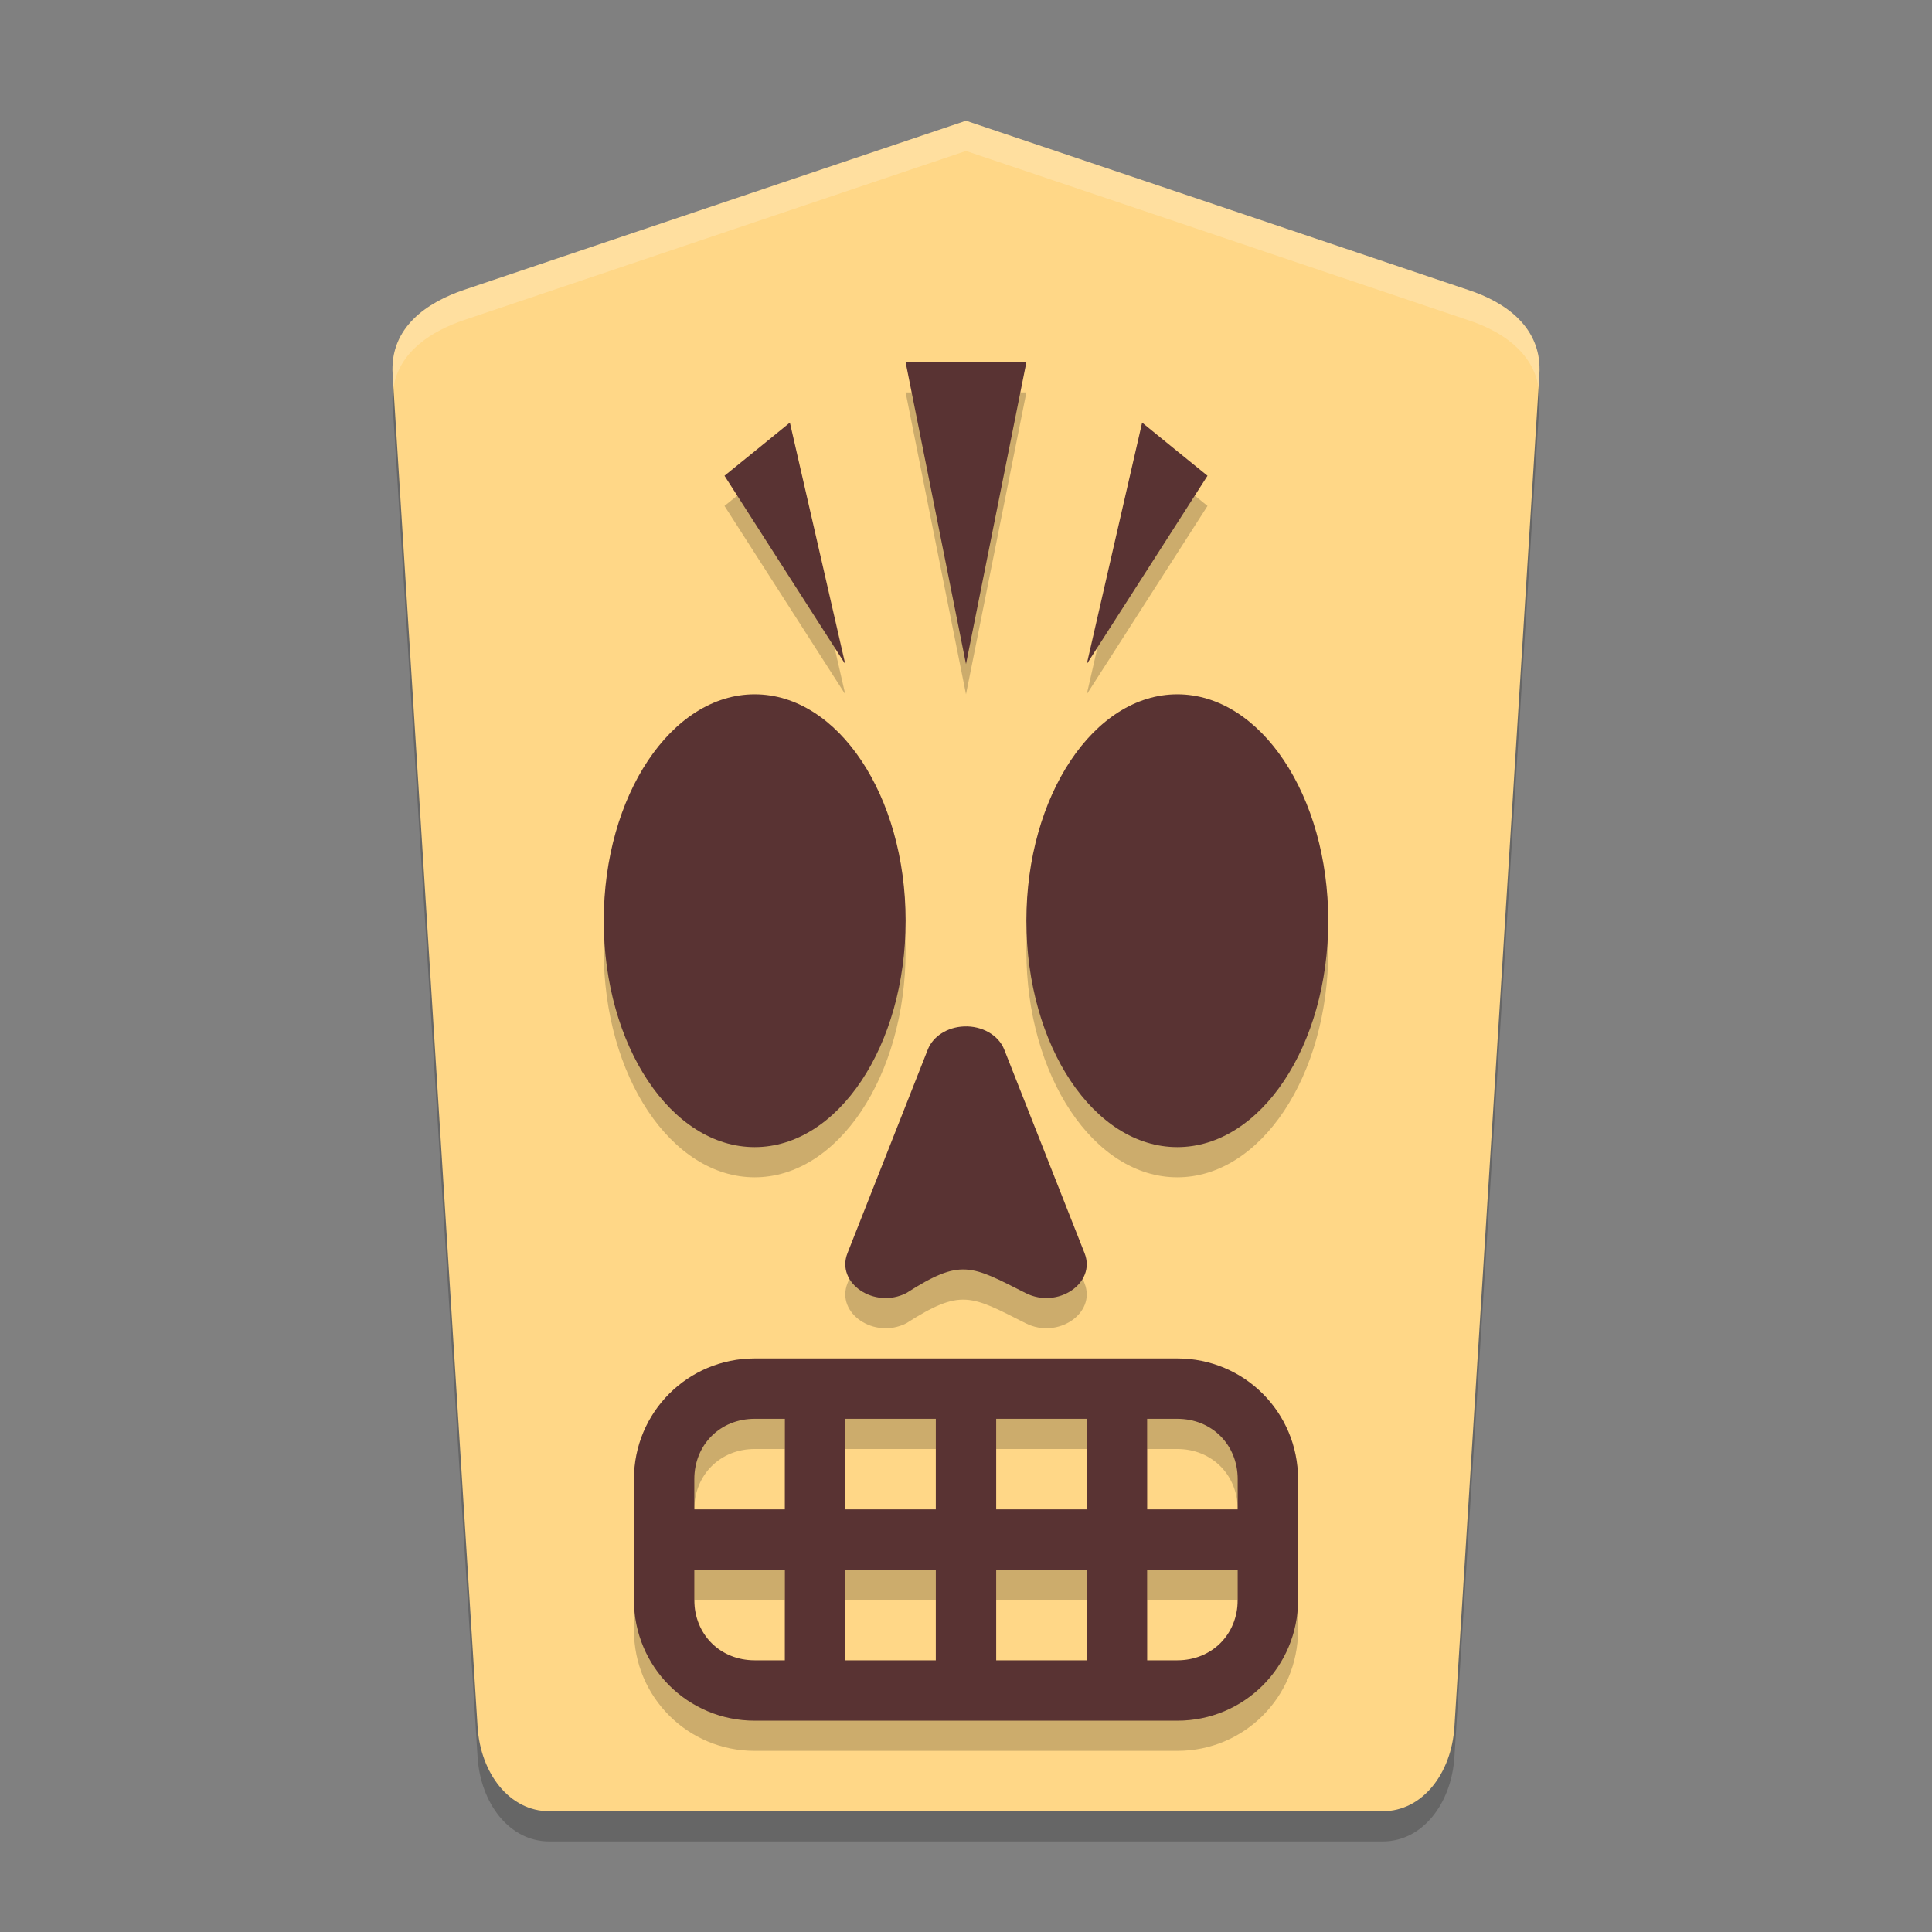 <svg height="64" width="64" xmlns="http://www.w3.org/2000/svg"><rect width="100%" height="100%" fill="#808080" stroke="none"/><path d="m48.18 58.2 2.814-44.8c.097-1.548-1.123-2.396-2.374-2.8l-16.62-5.6-16.62 5.6c-1.246.42-2.472 1.252-2.374 2.8l2.814 44.8c.097 1.548 1.059 2.8 2.374 2.8h27.612c1.315 0 2.277-1.252 2.374-2.8z" opacity=".2"/><path d="m48.18 57.2 2.814-44.8c.097-1.548-1.123-2.396-2.374-2.8l-16.62-5.6-16.62 5.6c-1.246.42-2.472 1.252-2.374 2.8l2.814 44.8c.097 1.548 1.059 2.8 2.374 2.8h27.612c1.315 0 2.277-1.252 2.374-2.8z" fill="#ffd787"/><path d="m30 13 1 5 1 5 1-5 1-5h-2zm-3.834 2-1.082.881-1.084.879 2 3.121 2 3.119-.916-4zm11.668 0-.918 4-.916 4 2-3.119 2-3.121-1.084-.879zm-12.834 9c-2.761 0-5 3.358-5 7.5 0 4.142 2.239 7.5 5 7.5s5-3.358 5-7.5c0-4.142-2.239-7.5-5-7.5zm14 0c-2.761 0-5 3.358-5 7.5 0 4.142 2.239 7.5 5 7.5s5-3.358 5-7.5c0-4.142-2.239-7.5-5-7.5zm-7.068 11.002c-.548.023-1.023.324-1.197.764l-1.332 3.377-1.33 3.371c-.39.99.889 1.859 1.949 1.322 1.817-1.161 2.132-.923 3.957 0 1.06.536 2.34-.332 1.949-1.322l-1.33-3.371-1.332-3.377c-.19-.479-.736-.79-1.334-.764zm-6.932 10.998c-2.216 0-4 1.784-4 4v4c0 2.216 1.784 4 4 4h14c2.216 0 4-1.784 4-4v-4c0-2.216-1.784-4-4-4zm0 2h1v3h-3v-1c0-1.143.857-2 2-2zm3 0h3v3h-3zm5 0h3v3h-3zm5 0h1c1.143 0 2 .857 2 2v1h-3zm-15 5h3v3h-1c-1.143 0-2-.857-2-2zm5 0h3v3h-3zm5 0h3v3h-3zm5 0h3v1c0 1.143-.857 2-2 2h-1z" opacity=".2"/><path d="m30 12 1 5 1 5 1-5 1-5h-2zm-3.834 2-1.082.881-1.084.879 2 3.121 2 3.119-.916-4zm11.668 0-.918 4-.916 4 2-3.119 2-3.121-1.084-.879zm-12.834 9c-2.761 0-5 3.358-5 7.5 0 4.142 2.239 7.5 5 7.5s5-3.358 5-7.5c0-4.142-2.239-7.5-5-7.5zm14 0c-2.761 0-5 3.358-5 7.5 0 4.142 2.239 7.5 5 7.5s5-3.358 5-7.5c0-4.142-2.239-7.5-5-7.5zm-7.068 11.002c-.548.023-1.023.324-1.197.764l-1.332 3.377-1.33 3.371c-.39.99.889 1.859 1.949 1.322 1.817-1.161 2.132-.923 3.957 0 1.06.536 2.34-.332 1.949-1.322l-1.33-3.371-1.332-3.377c-.19-.479-.736-.79-1.334-.764zm-6.932 10.998c-2.216 0-4 1.784-4 4v4c0 2.216 1.784 4 4 4h14c2.216 0 4-1.784 4-4v-4c0-2.216-1.784-4-4-4zm0 2h1v3h-3v-1c0-1.143.857-2 2-2zm3 0h3v3h-3zm5 0h3v3h-3zm5 0h1c1.143 0 2 .857 2 2v1h-3zm-15 5h3v3h-1c-1.143 0-2-.857-2-2zm5 0h3v3h-3zm5 0h3v3h-3zm5 0h3v1c0 1.143-.857 2-2 2h-1z" fill="#593333"/><path d="m32 4-16.621 5.6c-1.246.42-2.47 1.253-2.373 2.801l.027.436c.194-1.192 1.261-1.871 2.346-2.236l16.621-5.6 16.621 5.6c1.088.352 2.151 1.04 2.346 2.232l.027-.432c.097-1.548-1.122-2.396-2.373-2.801z" fill="#fff" opacity=".2"/></svg>